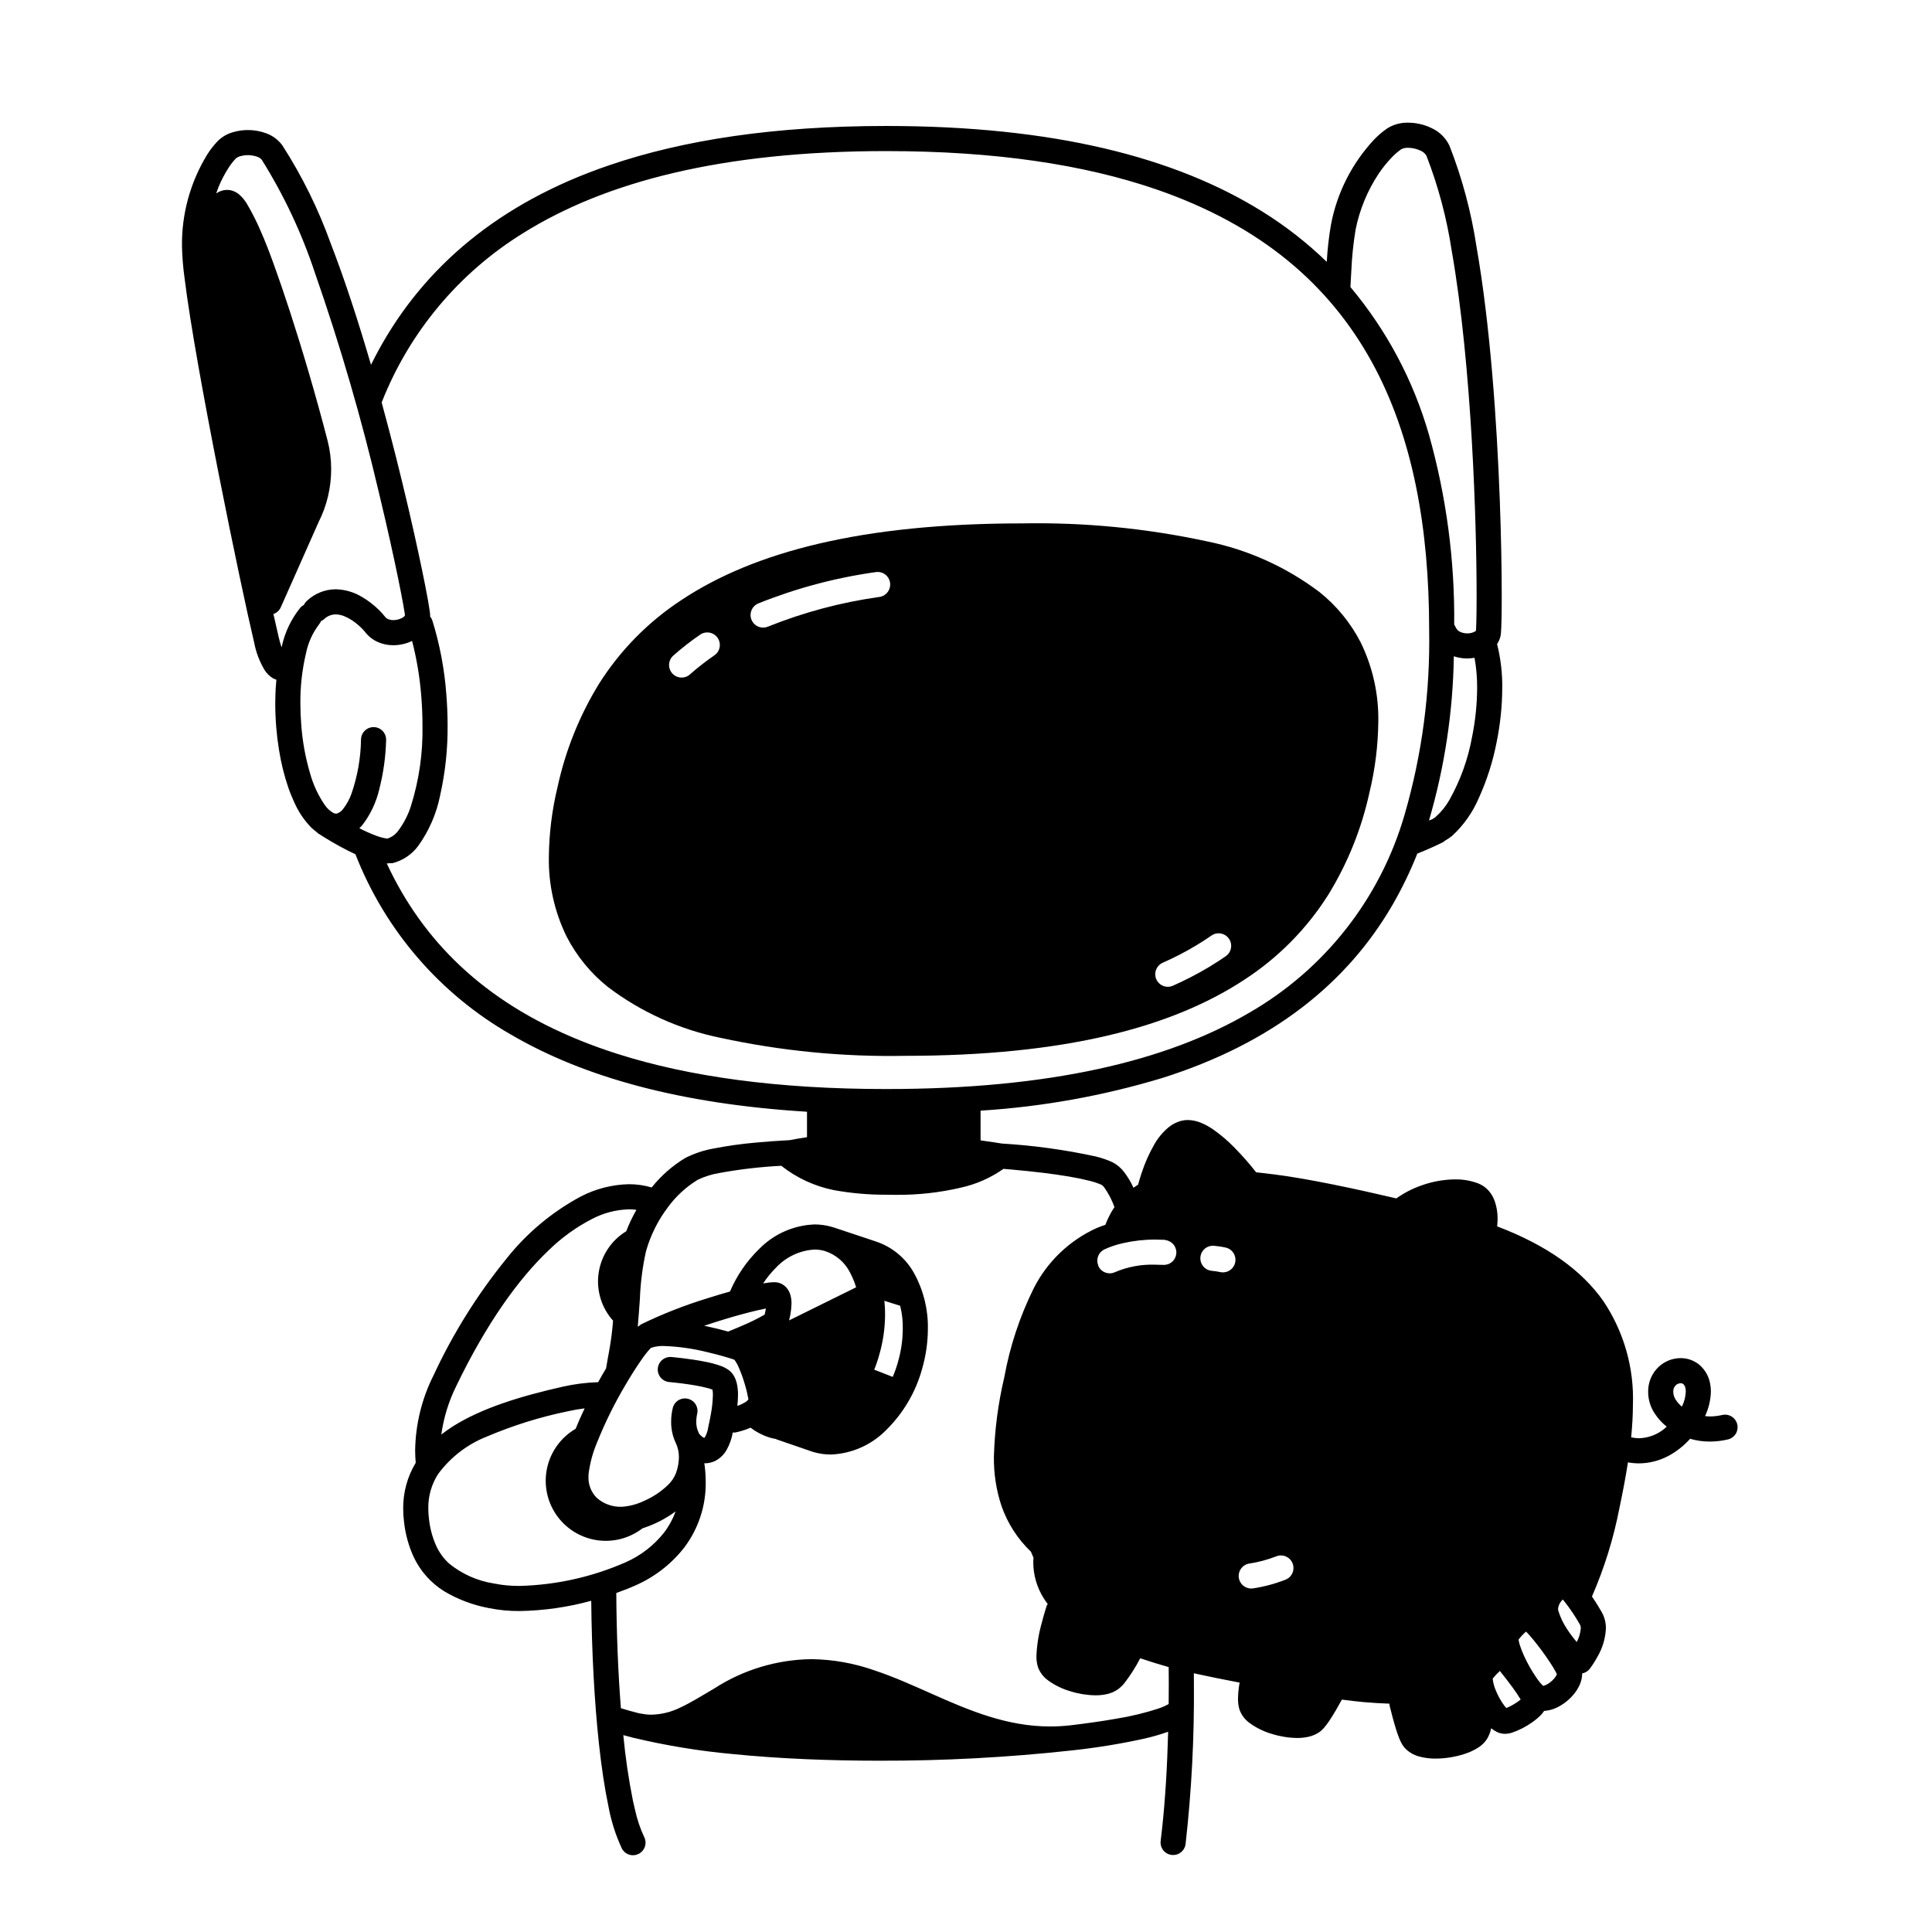 <svg width="200" height="200" viewBox="0 0 200 200" xmlns="http://www.w3.org/2000/svg"><g id="type=offer-payment, mode=light"><path id="Vector" d="M80.151 147.601C80.849 147.801 81.581 147.853 82.3 147.753C82.856 148.223 83.504 148.571 84.202 148.775C87.536 149.739 91.287 147.147 93.178 142.837L89.829 141.528L91.19 134.55L94.243 135.503C93.796 132.494 92.2 130.123 89.8 129.429C89.095 129.225 89.302 132.926 89.302 132.926L77.167 138.917L79.25 147.333L80.151 147.601Z"/><path id="Vector_2" d="M106.25 137.875C104.815 141.702 103.625 152.5 117.5 156.375C131.375 160.25 138.5 150.875 138.75 147.25C139 143.625 137.386 139.402 123.5 136.625C115.375 135 107.375 134.875 106.25 137.875Z"/><path id="Vector_3" d="M115.75 127.25C116.642 125.515 117.979 124.048 119.625 123C119.625 123 120.5 117.75 123 117.375C125.5 117 128.75 122.5 128.75 122.5L143.875 125.625C143.875 125.625 150.375 122.75 152.375 123.875C154.375 125 153.75 127.875 153.75 127.875C153.75 127.875 166.75 132 167.5 142.25C168.25 152.5 163.875 164.25 163.875 164.25C163.875 164.25 160.625 163.25 159.625 166.125L155.875 170L152.375 174.75C152.375 174.75 153.75 178.375 152.5 179.625C151.25 180.875 146.75 180.75 146.25 180.25C145.75 179.75 144.5 175.625 144.5 175.625L138.875 175.25C138.875 175.25 136.125 178.5 135 178.625C133.875 178.75 129.875 177.625 129.5 176.875C129.125 176.125 129.5 173.375 129.5 173.375L117.25 169.875C117.25 169.875 115.5 173.75 114.375 173.75C113.25 173.75 109 173.125 108.625 171.875C108.25 170.625 109.625 166.25 109.625 166.25C108.948 164.362 108.568 162.38 108.5 160.375C108.375 157 118.125 166.875 129 165.75C139.875 164.625 142.75 150.75 142 142.875C141.25 135 134.375 129 126.75 127.5C119.125 126 115.75 127.25 115.75 127.25Z"/><path id="Vector_4" d="M87.001 95C76.126 92.375 73.251 71.625 89.501 68.875C105.75 66.125 121.625 66.25 128.75 70.25C135.875 74.25 133.125 91.375 122.375 95C111.625 98.625 114.25 107.125 99.876 106.625C85.501 106.125 87.001 95 87.001 95Z"/><path id="Vector_5" d="M128.856 101.393C132.326 99.134 135.269 96.154 137.485 92.656C139.502 89.382 140.95 85.791 141.767 82.034L140.5 81.741L141.767 82.034C142.344 79.654 142.651 77.216 142.681 74.767C142.739 71.895 142.108 69.052 140.843 66.473C139.808 64.47 138.364 62.708 136.604 61.299C133.159 58.694 129.173 56.897 124.94 56.04C118.655 54.685 112.235 54.062 105.807 54.182C89.185 54.185 78.056 57.138 70.579 62.09C67.117 64.35 64.185 67.331 61.982 70.829C59.977 74.105 58.538 77.695 57.723 81.449C57.15 83.809 56.847 86.226 56.818 88.654C56.761 91.534 57.394 94.386 58.665 96.972C59.703 98.979 61.15 100.746 62.913 102.16C66.358 104.77 70.345 106.573 74.58 107.435C80.854 108.795 87.265 109.42 93.683 109.3C110.234 109.298 121.362 106.344 128.856 101.393ZM119.703 101.379C119.634 101.223 119.596 101.055 119.592 100.884C119.588 100.713 119.617 100.544 119.679 100.384C119.74 100.225 119.832 100.079 119.95 99.956C120.068 99.832 120.208 99.733 120.364 99.663C120.641 99.541 120.912 99.416 121.178 99.29C122.397 98.714 123.575 98.056 124.706 97.322C124.948 97.164 125.185 97.004 125.416 96.844L125.416 96.844C125.698 96.65 126.046 96.575 126.384 96.637C126.721 96.698 127.02 96.89 127.217 97.171C127.413 97.452 127.49 97.799 127.432 98.137C127.374 98.475 127.184 98.776 126.905 98.975C126.649 99.153 126.39 99.328 126.127 99.5C124.899 100.297 123.618 101.012 122.295 101.638C122.006 101.775 121.714 101.909 121.419 102.04C121.104 102.18 120.746 102.189 120.424 102.065C120.103 101.941 119.843 101.694 119.703 101.379V101.379ZM128.447 84.795C127.385 86.976 125.766 88.839 123.753 90.195C122.364 91.102 120.757 91.621 119.1 91.695C118.985 91.7 118.871 91.702 118.759 91.702C117.894 91.716 117.036 91.555 116.234 91.231C115.508 90.928 114.865 90.454 114.36 89.85C113.424 88.632 112.947 87.124 113.01 85.59C113.084 83.251 113.717 80.964 114.858 78.921C115.996 76.721 117.659 74.835 119.699 73.43C121.061 72.507 122.645 71.964 124.287 71.856V71.856H124.287L124.288 71.856C124.415 71.849 124.541 71.846 124.667 71.846C125.508 71.833 126.342 72.01 127.105 72.364C127.809 72.702 128.419 73.206 128.883 73.833C129.761 75.12 130.201 76.655 130.14 78.211C130.088 80.506 129.509 82.759 128.447 84.795V84.795ZM111.963 97.641C112.052 97.832 112.094 98.041 112.085 98.251C112.075 98.461 112.015 98.665 111.91 98.847C111.196 99.964 110.291 100.946 109.237 101.749C106.831 103.616 103.861 104.608 100.817 104.56C99.477 104.593 98.144 104.363 96.893 103.883C95.955 103.513 95.126 102.911 94.484 102.133C93.653 101.079 93.206 99.774 93.216 98.433C93.215 98.229 93.227 98.026 93.252 97.823C93.293 97.538 93.427 97.275 93.633 97.075C93.84 96.874 94.107 96.748 94.394 96.716C97.107 96.442 99.833 96.304 102.56 96.305C105.386 96.279 108.209 96.482 111.001 96.911C111.209 96.946 111.404 97.031 111.572 97.158C111.739 97.285 111.874 97.451 111.963 97.641ZM92.09 89.893C90.925 90.825 89.549 91.459 88.083 91.739C87.616 91.828 87.141 91.874 86.665 91.876C85.787 91.889 84.919 91.69 84.134 91.295C83.408 90.916 82.787 90.365 82.324 89.689C81.437 88.282 80.997 86.639 81.061 84.977C81.095 82.802 81.568 80.657 82.451 78.67C83.317 76.595 84.66 74.752 86.37 73.291C87.516 72.33 88.88 71.666 90.344 71.357V71.357C90.771 71.27 91.206 71.225 91.643 71.223C92.527 71.212 93.399 71.436 94.168 71.872C94.888 72.296 95.495 72.887 95.936 73.596C96.807 75.103 97.237 76.823 97.177 78.563C97.159 80.672 96.725 82.757 95.9 84.698C95.085 86.721 93.775 88.507 92.09 89.893ZM78.493 62.47C82.4 60.898 86.483 59.808 90.653 59.224C90.822 59.198 90.994 59.205 91.16 59.246C91.327 59.286 91.483 59.359 91.621 59.46C91.759 59.562 91.875 59.689 91.964 59.835C92.052 59.981 92.111 60.144 92.137 60.313C92.163 60.482 92.155 60.654 92.114 60.82C92.073 60.986 91.999 61.142 91.898 61.28C91.797 61.417 91.669 61.534 91.523 61.622C91.376 61.71 91.214 61.769 91.045 61.794C87.084 62.347 83.205 63.38 79.493 64.87L79.493 64.87C79.176 65.001 78.819 65 78.501 64.868C78.184 64.737 77.932 64.485 77.8 64.168C77.667 63.85 77.666 63.494 77.796 63.175C77.926 62.857 78.177 62.604 78.493 62.47ZM69.698 67.87C70.579 67.087 71.509 66.362 72.482 65.697C72.623 65.6 72.781 65.532 72.948 65.497C73.115 65.462 73.288 65.46 73.456 65.491C73.624 65.522 73.784 65.586 73.927 65.68C74.07 65.773 74.193 65.893 74.29 66.034C74.386 66.175 74.454 66.334 74.489 66.501C74.525 66.668 74.526 66.841 74.495 67.009C74.463 67.177 74.399 67.337 74.306 67.48C74.212 67.623 74.091 67.746 73.95 67.842C73.068 68.445 72.225 69.103 71.426 69.812L71.426 69.812C71.298 69.926 71.15 70.013 70.988 70.069C70.827 70.125 70.656 70.149 70.486 70.139C70.316 70.129 70.149 70.085 69.995 70.011C69.841 69.936 69.704 69.832 69.59 69.705C69.477 69.577 69.39 69.429 69.334 69.267C69.278 69.106 69.254 68.936 69.264 68.765C69.274 68.595 69.317 68.428 69.392 68.274C69.466 68.121 69.57 67.983 69.698 67.87L69.698 67.87Z"/><path id="Vector_6" d="M80.849 132.875L80.851 132.876L80.852 132.877L80.849 132.875Z"/><path id="Vector_7" d="M179.842 147.454C179.804 147.288 179.733 147.131 179.634 146.992C179.535 146.852 179.41 146.734 179.265 146.644C179.121 146.553 178.959 146.492 178.791 146.463C178.623 146.435 178.451 146.44 178.284 146.478L178.284 146.478C177.858 146.578 177.423 146.629 176.985 146.631C176.825 146.626 176.666 146.612 176.507 146.591C176.881 145.799 177.086 144.937 177.11 144.061C177.111 143.805 177.089 143.55 177.043 143.298C176.919 142.519 176.524 141.808 175.928 141.291C175.38 140.836 174.689 140.588 173.977 140.592C173.114 140.596 172.287 140.932 171.666 141.531C171.328 141.862 171.06 142.259 170.879 142.696C170.699 143.134 170.609 143.605 170.616 144.078C170.615 144.893 170.86 145.69 171.321 146.362C171.655 146.865 172.066 147.312 172.537 147.689C172.468 147.75 172.403 147.818 172.331 147.875C171.581 148.506 170.638 148.863 169.658 148.887C169.388 148.884 169.119 148.852 168.855 148.792C168.968 147.659 169.038 146.536 169.039 145.429C169.176 141.617 168.105 137.859 165.981 134.691C163.78 131.559 160.235 128.949 154.986 126.954C155.003 126.723 155.027 126.491 155.028 126.263C155.046 125.549 154.924 124.839 154.669 124.172C154.524 123.815 154.316 123.488 154.056 123.206C153.772 122.902 153.424 122.665 153.038 122.512C152.268 122.219 151.448 122.076 150.624 122.089C149.433 122.103 148.252 122.317 147.131 122.722C146.212 123.044 145.344 123.494 144.55 124.058C140.391 123.082 135.373 122.007 131.88 121.571C131.27 121.495 130.653 121.422 130.034 121.354C129.344 120.472 128.605 119.63 127.82 118.832C127.151 118.14 126.42 117.512 125.636 116.954C125.247 116.681 124.831 116.448 124.394 116.259C123.941 116.06 123.454 115.952 122.959 115.943C122.726 115.943 122.494 115.972 122.268 116.03C121.796 116.159 121.355 116.385 120.975 116.694C120.37 117.2 119.862 117.812 119.475 118.5C118.95 119.42 118.519 120.392 118.189 121.401C118.001 121.958 117.88 122.392 117.814 122.641C117.651 122.74 117.493 122.849 117.336 122.96C117.314 122.912 117.292 122.857 117.27 122.811C117.023 122.291 116.723 121.797 116.373 121.34C116.049 120.904 115.628 120.55 115.145 120.303C114.586 120.052 114.006 119.854 113.411 119.712C110.211 119.018 106.962 118.572 103.694 118.378C103.568 118.356 102.779 118.222 101.509 118.052V114.974C107.888 114.576 114.2 113.441 120.318 111.593C131.847 107.949 139.508 101.69 144.172 93.638C145.148 91.945 146 90.183 146.719 88.366C147.839 87.924 148.828 87.459 149.402 87.171C149.463 87.132 149.52 87.087 149.573 87.037C149.843 86.886 150.099 86.711 150.338 86.515C151.516 85.426 152.451 84.1 153.081 82.624C153.931 80.756 154.555 78.794 154.941 76.779C155.312 74.947 155.503 73.083 155.512 71.214C155.531 69.684 155.351 68.158 154.977 66.675C155.152 66.414 155.276 66.122 155.34 65.815C155.361 65.699 155.369 65.622 155.378 65.529C155.405 65.217 155.422 64.76 155.437 64.111C155.45 63.466 155.458 62.646 155.458 61.675C155.458 56.686 155.246 47.718 154.473 38.673C154.087 34.15 153.56 29.608 152.845 25.526C152.303 21.953 151.366 18.452 150.05 15.086C149.666 14.273 149.004 13.624 148.184 13.255C147.431 12.892 146.607 12.702 145.771 12.7C145.021 12.68 144.281 12.878 143.641 13.269C143.132 13.615 142.662 14.014 142.237 14.459C139.953 16.909 138.409 19.955 137.784 23.245C137.562 24.523 137.416 25.813 137.347 27.108C135.325 25.149 133.101 23.411 130.711 21.922C121.662 16.267 109.04 13.041 91.749 13.041C80.218 13.041 70.772 14.475 63.068 17.106C51.512 21.042 43.884 27.738 39.259 36.13C38.962 36.668 38.677 37.213 38.405 37.764C37.134 33.407 35.724 29.041 34.216 25.148C32.94 21.607 31.269 18.221 29.233 15.055C28.817 14.484 28.241 14.05 27.578 13.807C26.445 13.384 25.203 13.349 24.047 13.704C23.502 13.869 23.003 14.159 22.59 14.552C22.16 14.993 21.779 15.478 21.451 15.999C19.701 18.854 18.795 22.147 18.839 25.495V25.49L18.839 25.542C18.867 26.625 18.955 27.706 19.104 28.779C19.685 33.493 21.136 41.438 22.619 48.969C24.102 56.499 25.611 63.578 26.313 66.529C26.506 67.538 26.875 68.504 27.403 69.384C27.613 69.706 27.888 69.979 28.211 70.187C28.337 70.261 28.471 70.321 28.611 70.364C28.599 70.492 28.59 70.62 28.58 70.749C28.567 70.931 28.547 71.107 28.537 71.292C28.512 71.75 28.501 72.219 28.498 72.693C28.498 72.737 28.495 72.778 28.495 72.822C28.495 73.626 28.528 74.452 28.597 75.291H28.597C28.628 75.676 28.667 76.055 28.712 76.428C28.724 76.528 28.74 76.623 28.752 76.722C28.795 77.053 28.842 77.379 28.895 77.699C29.099 78.98 29.41 80.241 29.825 81.47C30.017 82.033 30.241 82.585 30.494 83.124C30.916 84.07 31.503 84.933 32.227 85.674C32.404 85.845 32.593 86.003 32.794 86.146C32.828 86.183 32.863 86.219 32.901 86.252C33.882 86.893 34.896 87.482 35.938 88.018C36.218 88.16 36.506 88.298 36.794 88.431C39.871 96.317 45.558 102.909 52.908 107.108C60.453 111.518 70.461 114.284 83.54 115.087V117.723C82.936 117.806 82.346 117.915 81.757 118.027C80.51 118.094 79.318 118.178 78.213 118.283C76.781 118.408 75.357 118.608 73.946 118.881C72.903 119.058 71.892 119.391 70.948 119.868C69.612 120.671 68.432 121.707 67.462 122.927C66.703 122.703 65.915 122.588 65.123 122.588C63.385 122.623 61.679 123.057 60.135 123.856C57.146 125.457 54.518 127.656 52.414 130.315C49.42 134.002 46.893 138.045 44.891 142.352C43.671 144.768 43.016 147.429 42.976 150.136C42.976 150.579 42.998 151.009 43.035 151.427C42.173 152.854 41.724 154.492 41.738 156.159C41.739 156.64 41.77 157.12 41.831 157.597C41.969 158.826 42.3 160.025 42.812 161.15C43.5 162.628 44.605 163.872 45.99 164.731C47.41 165.574 48.967 166.161 50.59 166.465C51.648 166.68 52.727 166.784 53.807 166.774C56.307 166.731 58.793 166.375 61.204 165.712C61.258 171.042 61.533 176.185 62.003 180.521C62.267 182.947 62.591 185.12 62.977 186.946C63.252 188.469 63.721 189.949 64.372 191.352C64.531 191.658 64.806 191.888 65.135 191.992C65.463 192.096 65.82 192.064 66.126 191.905C66.431 191.746 66.662 191.472 66.765 191.143C66.869 190.814 66.838 190.457 66.678 190.151C66.265 189.263 65.952 188.331 65.744 187.373C65.668 187.064 65.592 186.75 65.521 186.408C65.072 184.164 64.739 181.898 64.525 179.619C64.825 179.703 65.137 179.782 65.449 179.862C65.466 179.866 65.477 179.878 65.494 179.882C65.515 179.887 65.534 179.888 65.555 179.892L65.555 179.894L65.614 179.904C68.989 180.708 72.418 181.268 75.873 181.582C80.648 182.06 85.86 182.268 91.021 182.268C97.678 182.284 104.331 181.929 110.948 181.204L110.988 181.201L110.989 181.2L110.999 181.199L111.004 181.198C111.043 181.193 111.085 181.19 111.124 181.185C113.568 180.918 115.997 180.521 118.399 179.996C119.255 179.805 120.099 179.562 120.926 179.27C120.831 182.875 120.629 186.239 120.308 189.206C120.258 189.667 120.207 190.127 120.152 190.568C120.108 190.91 120.203 191.256 120.414 191.528C120.625 191.801 120.936 191.978 121.278 192.021C121.62 192.064 121.966 191.97 122.238 191.759C122.51 191.547 122.688 191.236 122.731 190.894L122.731 190.894C123.354 185.372 123.641 179.817 123.592 174.26C123.592 173.915 123.588 173.565 123.587 173.218C124.935 173.516 126.568 173.848 128.324 174.183C128.224 174.728 128.169 175.28 128.158 175.834C128.15 176.222 128.202 176.61 128.313 176.983C128.517 177.547 128.889 178.035 129.379 178.381C130.072 178.88 130.845 179.257 131.666 179.494C132.51 179.76 133.388 179.902 134.273 179.915C134.666 179.918 135.058 179.877 135.442 179.793C135.849 179.707 136.236 179.542 136.58 179.308C136.742 179.191 136.89 179.057 137.022 178.907C137.234 178.665 137.43 178.409 137.607 178.14C138.06 177.467 138.529 176.641 138.912 175.943C139.776 176.056 140.558 176.147 141.224 176.206C142.129 176.286 142.993 176.332 143.838 176.363C143.836 176.421 143.839 176.48 143.845 176.537C144.003 177.174 144.216 178.024 144.453 178.804C144.572 179.195 144.695 179.568 144.83 179.907C144.898 180.077 144.969 180.238 145.051 180.397C145.139 180.574 145.247 180.74 145.373 180.893C145.786 181.355 146.326 181.683 146.926 181.835C147.48 181.984 148.051 182.056 148.624 182.048C149.63 182.043 150.629 181.883 151.587 181.575C152.037 181.432 152.469 181.241 152.877 181.003C153.308 180.761 153.674 180.419 153.944 180.005C154.142 179.663 154.286 179.293 154.372 178.907C154.543 179.054 154.732 179.179 154.934 179.28C155.198 179.413 155.49 179.484 155.786 179.486H155.795L155.818 179.486C156.056 179.478 156.291 179.438 156.518 179.366C157.263 179.113 157.967 178.751 158.608 178.293C158.938 178.068 159.246 177.81 159.526 177.523C159.644 177.396 159.751 177.26 159.846 177.116C160.31 177.083 160.763 176.961 161.181 176.757C161.852 176.43 162.445 175.962 162.919 175.386C163.16 175.097 163.361 174.778 163.517 174.436C163.69 174.064 163.782 173.659 163.787 173.249L163.786 173.23C163.858 173.218 163.928 173.199 163.997 173.174C164.194 173.099 164.371 172.978 164.513 172.822L164.579 172.743C164.882 172.338 165.153 171.911 165.391 171.466C165.903 170.582 166.195 169.589 166.242 168.569C166.249 168 166.11 167.439 165.84 166.938C165.655 166.605 165.267 165.955 164.799 165.268C166.086 162.318 167.042 159.235 167.65 156.075C167.984 154.497 168.285 152.931 168.524 151.382C168.898 151.451 169.277 151.486 169.658 151.487C170.714 151.482 171.754 151.222 172.689 150.729C173.545 150.273 174.314 149.668 174.959 148.943C175.618 149.133 176.3 149.23 176.985 149.231C177.618 149.229 178.249 149.156 178.866 149.012C179.202 148.935 179.493 148.727 179.677 148.435C179.86 148.143 179.919 147.79 179.842 147.454ZM144.486 126.713C144.573 126.725 144.661 126.728 144.748 126.722C144.772 126.724 144.794 126.723 144.817 126.724C144.912 126.724 145.007 126.714 145.099 126.694C145.327 126.663 145.542 126.571 145.721 126.427L145.721 126.427C146.401 125.879 147.172 125.454 147.999 125.173C148.841 124.867 149.728 124.704 150.624 124.689C151.117 124.677 151.608 124.757 152.072 124.925L152.158 124.983C152.244 125.093 152.304 125.221 152.331 125.358C152.401 125.654 152.434 125.958 152.428 126.263C152.368 127.542 152.143 128.808 151.756 130.028C151.584 130.619 151.41 131.134 151.281 131.498C151.217 131.68 151.163 131.825 151.126 131.922L151.084 132.031L151.072 132.063C150.945 132.383 150.951 132.741 151.087 133.057C151.224 133.373 151.48 133.622 151.8 133.75C152.121 133.877 152.478 133.872 152.795 133.736C153.111 133.6 153.361 133.343 153.488 133.023C153.498 132.998 153.873 132.056 154.252 130.757C154.358 130.39 154.463 129.992 154.562 129.582C159.181 131.42 162.084 133.671 163.854 136.187C165.671 138.917 166.576 142.153 166.439 145.429C166.358 148.542 165.969 151.639 165.279 154.675C163.278 154.61 161.283 154.424 159.304 154.12C155.661 153.614 151.482 152.849 148.223 152.211C146.593 151.892 145.192 151.605 144.199 151.398C144.018 151.36 143.866 151.328 143.713 151.296C143.733 151.203 143.756 151.114 143.775 151.021L142.504 150.752L143.776 151.021C144.387 148.387 144.726 145.698 144.787 142.995C144.813 141.192 144.551 139.395 144.012 137.674C143.108 134.944 141.34 132.583 138.975 130.947C135.698 128.779 132.008 127.313 128.136 126.642C125.701 126.097 123.216 125.806 120.721 125.775C119.762 125.778 118.804 125.846 117.854 125.976C117.875 125.952 117.894 125.923 117.915 125.899C118.697 125.048 119.706 124.438 120.823 124.14C122.201 123.767 123.625 123.594 125.052 123.626C127.23 123.67 129.403 123.846 131.559 124.151C134.991 124.576 140.285 125.716 144.486 126.713ZM113.032 169.62C113.806 170.021 114.665 170.394 115.562 170.755C115.313 171.203 115.053 171.648 114.811 172.01C114.686 172.201 114.551 172.386 114.407 172.563L114.265 172.719L114.225 172.757L114.219 172.762C113.962 172.871 113.683 172.918 113.405 172.898C112.568 172.875 111.743 172.699 110.969 172.379C110.658 172.256 110.363 172.095 110.091 171.9C110.027 171.853 109.967 171.799 109.915 171.739C109.895 171.632 109.887 171.524 109.89 171.416C109.944 170.493 110.098 169.579 110.349 168.689C110.406 168.463 110.464 168.25 110.519 168.055C111.311 168.646 112.152 169.169 113.032 169.62ZM106.982 141.053C106.789 140.843 106.671 140.575 106.647 140.29C106.624 140.006 106.696 139.722 106.852 139.483C107.097 139.114 107.382 138.774 107.703 138.47C107.713 138.46 107.724 138.451 107.735 138.441C107.968 138.22 108.222 138.022 108.494 137.851C109.1 137.469 109.8 137.264 110.516 137.257C110.585 137.256 110.653 137.274 110.722 137.278C111.625 137.331 112.473 137.728 113.092 138.388C113.793 139.17 114.224 140.157 114.321 141.203L114.321 141.203C114.341 141.372 114.328 141.544 114.282 141.709C114.236 141.873 114.158 142.027 114.053 142.161C113.947 142.295 113.817 142.408 113.668 142.491C113.519 142.575 113.355 142.629 113.186 142.649C113.016 142.669 112.844 142.656 112.68 142.61C112.516 142.564 112.362 142.486 112.228 142.381C112.093 142.276 111.981 142.145 111.897 141.996C111.813 141.847 111.76 141.684 111.739 141.514C111.707 141.022 111.519 140.553 111.203 140.175C111.118 140.076 111.012 139.996 110.894 139.941C110.775 139.887 110.646 139.858 110.516 139.857C110.356 139.866 110.2 139.906 110.055 139.975C109.986 140 109.919 140.031 109.855 140.067C109.517 140.289 109.231 140.581 109.017 140.923C108.826 141.21 108.528 141.41 108.19 141.478C107.852 141.546 107.501 141.476 107.214 141.285C107.178 141.261 107.159 141.224 107.125 141.197C107.074 141.153 107.026 141.105 106.982 141.053ZM119.585 128.32C119.901 128.32 120.219 128.328 120.54 128.344C120.583 128.353 120.626 128.364 120.668 128.377C120.997 128.424 121.296 128.596 121.501 128.858C121.706 129.12 121.802 129.451 121.769 129.782C121.736 130.113 121.576 130.418 121.323 130.634C121.07 130.85 120.743 130.96 120.411 130.941C120.133 130.927 119.857 130.92 119.585 130.92C118.167 130.87 116.755 131.13 115.448 131.683L115.448 131.683C115.138 131.834 114.781 131.855 114.455 131.742C114.129 131.63 113.861 131.392 113.71 131.082C113.694 131.048 113.696 131.011 113.683 130.975C113.564 130.674 113.562 130.339 113.678 130.037C113.795 129.735 114.021 129.488 114.311 129.344C114.939 129.054 115.596 128.834 116.272 128.687C117.359 128.44 118.47 128.317 119.585 128.32ZM129.719 164.428C129.379 164.479 129.032 164.392 128.755 164.187C128.478 163.982 128.294 163.676 128.243 163.335C128.192 162.995 128.278 162.648 128.482 162.371C128.687 162.093 128.993 161.909 129.333 161.857C130.283 161.713 131.214 161.464 132.109 161.115C132.268 161.05 132.438 161.017 132.609 161.019C132.781 161.02 132.951 161.055 133.108 161.123C133.266 161.19 133.409 161.288 133.529 161.41C133.649 161.533 133.743 161.678 133.807 161.838C133.87 161.997 133.902 162.167 133.899 162.339C133.896 162.511 133.86 162.68 133.791 162.837C133.723 162.995 133.624 163.137 133.5 163.256C133.376 163.375 133.23 163.468 133.071 163.53C131.991 163.954 130.866 164.255 129.719 164.428L129.719 164.428ZM132.771 144.587C132.401 144.604 132.041 144.708 131.719 144.891C131.397 145.073 131.123 145.329 130.919 145.637C130.71 145.911 130.401 146.09 130.059 146.136C129.718 146.182 129.372 146.091 129.098 145.882C128.824 145.673 128.645 145.364 128.598 145.023C128.551 144.682 128.642 144.336 128.85 144.062C129.298 143.435 129.885 142.921 130.565 142.561C131.246 142.201 132.001 142.004 132.771 141.987C133.828 141.987 134.85 142.371 135.644 143.069C136.49 143.829 137.049 144.857 137.23 145.98L137.23 145.98C137.291 146.319 137.214 146.669 137.017 146.952C136.82 147.235 136.518 147.428 136.179 147.489C135.84 147.549 135.49 147.473 135.207 147.276C134.924 147.079 134.731 146.777 134.67 146.438C134.594 145.896 134.334 145.398 133.933 145.026C133.612 144.742 133.199 144.586 132.771 144.587V144.587ZM126.547 150.884C126.407 151.642 126.117 152.365 125.694 153.01C125.191 153.732 124.465 154.269 123.627 154.538C122.991 154.74 122.326 154.837 121.659 154.826C120.766 154.812 119.877 154.707 119.006 154.51C117.815 154.296 116.669 153.882 115.617 153.285C114.798 152.816 114.155 152.093 113.783 151.226C113.579 150.711 113.477 150.161 113.484 149.607C113.489 149.118 113.546 148.631 113.653 148.154C113.798 147.378 114.099 146.638 114.538 145.981C115.054 145.247 115.793 144.699 116.646 144.418C117.295 144.208 117.974 144.106 118.656 144.116C119.493 144.127 120.327 144.225 121.144 144.409C122.349 144.626 123.504 145.06 124.554 145.69C125.38 146.195 126.025 146.948 126.396 147.842C126.603 148.376 126.706 148.944 126.701 149.517C126.697 149.976 126.646 150.434 126.547 150.882L125.275 150.614L126.547 150.884ZM126.328 131.688C126.031 131.626 125.964 131.617 125.901 131.609C125.832 131.601 125.676 131.588 125.378 131.547L125.378 131.547C125.037 131.499 124.729 131.317 124.522 131.043C124.315 130.768 124.225 130.422 124.272 130.082C124.319 129.741 124.499 129.432 124.773 129.224C125.047 129.016 125.392 128.925 125.733 128.971C125.993 129.007 126.051 129.009 126.21 129.027C126.374 129.047 126.546 129.077 126.859 129.143C127.026 129.177 127.185 129.245 127.326 129.341C127.467 129.437 127.587 129.56 127.681 129.703C127.775 129.846 127.839 130.005 127.871 130.173C127.903 130.341 127.901 130.513 127.866 130.68C127.831 130.847 127.764 131.006 127.668 131.147C127.572 131.288 127.449 131.409 127.306 131.503C127.163 131.596 127.003 131.661 126.836 131.692C126.668 131.724 126.495 131.723 126.328 131.688ZM121.241 120.735C121.484 120.178 121.793 119.653 122.16 119.169C122.292 119 122.444 118.846 122.613 118.713C122.705 118.638 122.812 118.581 122.925 118.546L122.959 118.543C123.108 118.555 123.255 118.593 123.39 118.658C123.915 118.906 124.402 119.227 124.838 119.611C125.372 120.064 125.878 120.549 126.355 121.062C125.919 121.044 125.483 121.026 125.052 121.026C123.674 121.01 122.298 121.143 120.949 121.425C121.039 121.197 121.135 120.965 121.241 120.735V120.735ZM152.391 76.27C151.977 78.57 151.181 80.784 150.036 82.821C149.674 83.457 149.212 84.03 148.669 84.52C148.46 84.716 148.206 84.858 147.93 84.932C149.547 79.409 150.412 73.693 150.5 67.939C150.949 68.088 151.418 68.165 151.891 68.165C152.143 68.162 152.394 68.139 152.642 68.095C152.829 69.124 152.92 70.168 152.912 71.214C152.903 72.912 152.729 74.606 152.391 76.27ZM139.89 28.001C139.952 26.585 140.099 25.175 140.329 23.776C140.744 21.695 141.563 19.715 142.74 17.949C143.141 17.354 143.594 16.795 144.094 16.279C144.387 15.969 144.712 15.69 145.062 15.446C145.282 15.336 145.526 15.286 145.771 15.3C146.211 15.303 146.645 15.403 147.043 15.592C147.303 15.694 147.521 15.879 147.664 16.119C148.897 19.298 149.775 22.603 150.284 25.975C152.378 37.905 152.861 54.3 152.858 61.675C152.858 62.768 152.848 63.663 152.831 64.31C152.823 64.633 152.813 64.895 152.803 65.082C152.797 65.174 152.792 65.249 152.788 65.297L152.788 65.299L152.754 65.331C152.497 65.495 152.196 65.577 151.891 65.566C151.627 65.57 151.367 65.511 151.13 65.396C150.95 65.31 150.805 65.165 150.72 64.985C150.672 64.885 150.608 64.77 150.538 64.648C150.604 58.016 149.727 51.409 147.932 45.024C146.325 39.406 143.552 34.19 139.795 29.715C139.825 29.115 139.857 28.538 139.89 28.001ZM28.303 63.562C28.469 63.506 28.622 63.416 28.753 63.298C28.884 63.181 28.989 63.038 29.062 62.878L32.963 54.089L32.961 54.088C33.833 52.379 34.286 50.488 34.282 48.57C34.284 47.58 34.161 46.594 33.916 45.635C32.652 40.745 31.26 36.082 30.027 32.29C28.791 28.492 27.73 25.595 27.079 24.133C26.638 23.081 26.127 22.06 25.548 21.077C25.343 20.737 25.088 20.428 24.793 20.162C24.627 20.017 24.439 19.898 24.236 19.81C24.006 19.711 23.759 19.659 23.509 19.659C23.259 19.66 23.011 19.71 22.781 19.806C22.641 19.866 22.508 19.939 22.383 20.024C22.468 19.787 22.549 19.535 22.64 19.318C22.914 18.655 23.246 18.017 23.633 17.412C23.859 17.05 24.122 16.712 24.416 16.403C24.54 16.299 24.685 16.223 24.841 16.18C25.429 16.007 26.056 16.024 26.633 16.229C26.815 16.287 26.977 16.396 27.101 16.543C29.396 20.213 31.243 24.145 32.604 28.255C35.225 35.762 37.446 43.402 39.259 51.143C40.096 54.626 40.768 57.689 41.23 59.947C41.461 61.075 41.64 62.004 41.759 62.677C41.819 63.013 41.864 63.286 41.893 63.481C41.907 63.578 41.918 63.657 41.923 63.708L41.924 63.712C41.836 63.834 41.717 63.929 41.58 63.988C41.314 64.122 41.021 64.192 40.723 64.194C40.538 64.197 40.355 64.162 40.183 64.092C40.045 64.034 39.926 63.94 39.837 63.819C39.646 63.574 39.438 63.343 39.214 63.129C38.686 62.61 38.095 62.159 37.455 61.787C36.638 61.294 35.707 61.023 34.753 61.001C33.643 61.008 32.577 61.437 31.769 62.199C31.639 62.318 31.533 62.462 31.46 62.623C31.329 62.688 31.21 62.775 31.109 62.88L31.109 62.88C30.136 64.084 29.464 65.502 29.15 67.018C29.029 66.66 28.926 66.296 28.843 65.928C28.697 65.317 28.515 64.515 28.303 63.562ZM32.092 80.035C31.617 78.42 31.314 76.759 31.188 75.08C31.125 74.311 31.095 73.556 31.095 72.822C31.078 71.082 31.272 69.346 31.671 67.653C31.888 66.555 32.353 65.522 33.031 64.631C33.116 64.53 33.184 64.416 33.233 64.294C33.334 64.251 33.428 64.195 33.514 64.127L33.513 64.127C33.841 63.795 34.287 63.605 34.753 63.601C35.071 63.608 35.384 63.677 35.676 63.803C36.176 64.021 36.64 64.315 37.051 64.674C37.219 64.817 37.38 64.968 37.534 65.127C37.611 65.205 37.684 65.288 37.753 65.374C38.112 65.856 38.592 66.235 39.143 66.475C39.642 66.689 40.18 66.797 40.723 66.794C41.393 66.792 42.055 66.64 42.659 66.35C43.141 68.218 43.459 70.125 43.609 72.048C43.694 73.088 43.735 74.11 43.735 75.101C43.791 77.947 43.381 80.783 42.522 83.497C42.237 84.376 41.811 85.202 41.261 85.945C40.983 86.356 40.574 86.66 40.1 86.808L40.091 86.812C39.653 86.749 39.225 86.633 38.815 86.466C38.264 86.253 37.725 86.011 37.2 85.739C37.307 85.634 37.414 85.528 37.51 85.414C38.351 84.315 38.949 83.049 39.263 81.701C39.689 80.038 39.927 78.331 39.971 76.615C39.977 76.444 39.949 76.274 39.889 76.114C39.829 75.954 39.738 75.808 39.622 75.683C39.505 75.558 39.365 75.458 39.21 75.387C39.054 75.316 38.887 75.277 38.716 75.271C38.545 75.265 38.375 75.293 38.215 75.353C38.056 75.413 37.909 75.504 37.784 75.62C37.66 75.737 37.559 75.877 37.488 76.032C37.418 76.188 37.378 76.355 37.373 76.526C37.347 78.45 37.011 80.358 36.38 82.176C36.179 82.74 35.889 83.268 35.521 83.74C35.364 83.963 35.139 84.13 34.881 84.216L34.783 84.227C34.686 84.224 34.591 84.198 34.506 84.153C34.141 83.942 33.83 83.65 33.597 83.299C32.92 82.3 32.412 81.198 32.092 80.035V80.035ZM63.965 109.114C52.925 105.602 45.927 99.809 41.573 92.333C41.019 91.379 40.508 90.396 40.039 89.384C40.138 89.385 40.236 89.374 40.333 89.353C40.442 89.365 40.552 89.363 40.661 89.347L40.661 89.347C41.717 89.074 42.647 88.445 43.294 87.566C44.411 86.011 45.183 84.236 45.558 82.359C46.094 79.977 46.355 77.542 46.335 75.101C46.335 74.038 46.291 72.947 46.201 71.837C46.008 69.256 45.524 66.705 44.757 64.234C44.706 64.08 44.626 63.938 44.522 63.814L44.523 63.8L44.526 63.801L44.528 63.74H44.528L44.528 63.712C44.525 63.58 44.514 63.449 44.495 63.319C44.43 62.812 44.27 61.911 44.019 60.628C43.252 56.726 41.641 49.447 39.509 41.661C42.37 34.386 47.513 28.233 54.165 24.127C62.653 18.817 74.77 15.64 91.749 15.641C103.065 15.64 112.23 17.052 119.59 19.567C130.63 23.35 137.62 29.55 141.963 37.388C146.299 45.228 147.947 54.79 147.945 65.188C148.064 71.644 147.212 78.08 145.418 84.282C142.918 92.98 137.128 100.362 129.277 104.864C120.784 109.834 108.666 112.739 91.749 112.737C80.474 112.738 71.323 111.448 63.965 109.114V109.114ZM47.233 143.48C50.33 137.051 53.648 132.419 56.785 129.443C58.112 128.139 59.628 127.043 61.281 126.19C62.469 125.566 63.783 125.224 65.123 125.188C65.377 125.189 65.63 125.207 65.882 125.241C65.475 125.953 65.122 126.695 64.827 127.46C64.064 127.924 63.412 128.551 62.919 129.295C62.425 130.039 62.102 130.883 61.972 131.767C61.842 132.651 61.908 133.552 62.165 134.407C62.423 135.262 62.866 136.05 63.463 136.714C63.386 137.754 63.253 138.789 63.066 139.814C62.95 140.404 62.847 141.03 62.742 141.653C62.469 142.11 62.193 142.589 61.919 143.083C60.673 143.122 59.434 143.28 58.219 143.557L58.218 143.557C53.934 144.531 49.956 145.727 46.91 147.639C46.481 147.909 46.075 148.2 45.685 148.504C45.926 146.757 46.449 145.06 47.233 143.48ZM91.017 140.261C91.413 138.904 91.617 137.498 91.622 136.084C91.634 134.462 91.316 132.855 90.688 131.36C91.409 131.799 92.002 132.42 92.407 133.161C93.127 134.511 93.487 136.023 93.454 137.552C93.449 138.722 93.28 139.886 92.951 141.009C92.419 142.949 91.389 144.715 89.963 146.134C88.927 147.228 87.513 147.885 86.009 147.971C85.84 147.971 85.672 147.959 85.506 147.937C86.162 147.541 86.772 147.075 87.326 146.545C89.085 144.81 90.358 142.643 91.017 140.262L91.017 140.261ZM85.386 129.503C86.504 129.862 87.435 130.649 87.975 131.692C88.695 133.042 89.055 134.554 89.022 136.084C89.017 137.254 88.848 138.417 88.519 139.539C87.987 141.479 86.957 143.246 85.531 144.664C84.496 145.758 83.081 146.416 81.577 146.502C80.949 146.504 80.331 146.349 79.778 146.051C79.793 146.021 79.813 145.997 79.828 145.967C79.991 145.62 80.075 145.242 80.075 144.859C80.075 144.722 80.065 144.585 80.044 144.45L80.043 144.443C79.854 143.395 79.573 142.365 79.202 141.366C79.002 140.803 78.754 140.258 78.462 139.736C78.402 139.635 78.339 139.537 78.273 139.44C78.372 139.396 78.471 139.352 78.571 139.306C79.126 139.052 79.691 138.778 80.172 138.505C80.405 138.375 80.63 138.23 80.844 138.07C80.96 137.983 81.069 137.886 81.169 137.781C81.328 137.615 81.451 137.419 81.529 137.204C81.779 136.475 81.916 135.712 81.936 134.941C81.942 134.612 81.894 134.283 81.795 133.969C81.727 133.761 81.624 133.566 81.492 133.391C81.323 133.17 81.103 132.994 80.85 132.877C80.708 132.811 80.556 132.768 80.401 132.749C80.307 132.737 80.213 132.731 80.118 132.732C79.775 132.741 79.432 132.78 79.095 132.846C79.065 132.851 79.029 132.859 78.998 132.864C79.393 132.259 79.852 131.698 80.367 131.191C81.402 130.097 82.817 129.439 84.321 129.353C84.681 129.353 85.04 129.403 85.386 129.503ZM79.285 135.457C79.249 135.676 79.203 135.903 79.157 136.079C79.126 136.099 79.1 136.118 79.061 136.142C78.35 136.545 77.616 136.905 76.862 137.222C76.47 137.393 76.111 137.544 75.852 137.651C75.722 137.704 75.617 137.747 75.546 137.775L75.437 137.819C75.421 137.826 75.41 137.84 75.394 137.847C74.756 137.669 74.009 137.479 73.19 137.304C73.094 137.283 72.993 137.265 72.895 137.245C73.583 137.013 74.27 136.792 74.934 136.591C76.21 136.203 77.404 135.88 78.347 135.658C78.706 135.574 79.012 135.51 79.285 135.457H79.285ZM67.35 139.56L67.436 139.514C67.862 139.377 68.311 139.318 68.759 139.339C70.259 139.395 71.749 139.606 73.205 139.971C73.937 140.14 74.607 140.32 75.129 140.473C75.389 140.55 75.613 140.62 75.785 140.677C75.887 140.711 75.964 140.739 76.022 140.761C76.187 140.98 76.326 141.218 76.435 141.469C76.702 142.064 76.926 142.677 77.105 143.304C77.258 143.807 77.381 144.32 77.473 144.838L77.475 144.859L77.457 144.891C77.364 145.006 77.251 145.103 77.123 145.176C76.873 145.324 76.607 145.445 76.331 145.535C76.369 145.165 76.397 144.79 76.398 144.42C76.405 143.992 76.359 143.564 76.261 143.147C76.204 142.915 76.117 142.692 76.002 142.482C75.861 142.225 75.668 142.001 75.433 141.825C75.18 141.646 74.903 141.502 74.61 141.398C74.1 141.217 73.576 141.075 73.043 140.974C71.39 140.638 69.528 140.481 69.502 140.477C69.159 140.448 68.818 140.556 68.554 140.777C68.29 140.999 68.125 141.317 68.095 141.66C68.066 142.004 68.174 142.345 68.395 142.609C68.617 142.873 68.935 143.038 69.278 143.068L69.278 143.068C69.278 143.068 69.337 143.073 69.451 143.084C69.849 143.122 70.884 143.232 71.89 143.403C72.392 143.489 72.888 143.591 73.274 143.698C73.433 143.74 73.591 143.791 73.744 143.851L73.754 143.855C73.787 144.041 73.802 144.231 73.798 144.42C73.781 145.088 73.71 145.755 73.585 146.412C73.529 146.735 73.469 147.029 73.42 147.263C73.37 147.501 73.334 147.66 73.309 147.781C73.259 148.164 73.126 148.533 72.919 148.86C72.811 148.815 72.71 148.753 72.622 148.676L72.431 148.486L72.395 148.438L72.387 148.443C72.382 148.433 72.374 148.426 72.369 148.416C72.34 148.35 72.313 148.276 72.284 148.216C72.139 147.889 72.069 147.533 72.077 147.175C72.078 146.98 72.093 146.786 72.125 146.593L72.155 146.436L72.162 146.406L72.162 146.405L72.161 146.404C72.251 146.072 72.206 145.717 72.035 145.418C71.864 145.119 71.581 144.9 71.249 144.81C70.916 144.719 70.561 144.764 70.263 144.935C69.963 145.106 69.745 145.389 69.654 145.722C69.534 146.197 69.475 146.685 69.477 147.175C69.468 147.922 69.626 148.661 69.939 149.339C70.168 149.807 70.286 150.322 70.282 150.843C70.273 151.407 70.171 151.965 69.978 152.495C69.796 152.96 69.513 153.379 69.15 153.723C68.434 154.412 67.601 154.967 66.69 155.364C65.969 155.714 65.188 155.924 64.388 155.982L64.35 155.981C63.398 156.015 62.469 155.678 61.761 155.041C61.481 154.757 61.262 154.418 61.117 154.046C60.972 153.674 60.904 153.277 60.917 152.878C60.917 152.786 60.92 152.692 60.927 152.597C61.067 151.478 61.36 150.384 61.798 149.345C62.63 147.271 63.621 145.263 64.763 143.341C65.305 142.417 65.837 141.581 66.297 140.916C66.613 140.437 66.965 139.984 67.35 139.56H67.35ZM53.807 164.174C52.91 164.183 52.015 164.1 51.136 163.923C49.431 163.659 47.827 162.945 46.488 161.857C45.931 161.345 45.481 160.727 45.163 160.041C44.768 159.162 44.514 158.227 44.411 157.269C44.363 156.901 44.339 156.531 44.338 156.159C44.316 154.893 44.671 153.648 45.358 152.584C46.651 150.835 48.411 149.487 50.437 148.697C53.129 147.554 55.928 146.682 58.792 146.093L58.793 146.093C59.372 145.962 59.95 145.865 60.523 145.793C60.183 146.503 59.871 147.209 59.587 147.911C58.851 148.339 58.21 148.913 57.705 149.599C57.2 150.284 56.841 151.066 56.651 151.896C56.46 152.726 56.442 153.586 56.597 154.424C56.753 155.261 57.078 156.057 57.554 156.763C58.03 157.469 58.646 158.07 59.363 158.529C60.081 158.987 60.885 159.293 61.726 159.428C62.566 159.563 63.426 159.524 64.251 159.313C65.076 159.102 65.849 158.724 66.522 158.203C66.548 158.194 66.573 158.191 66.599 158.183C67.797 157.789 68.925 157.207 69.941 156.459C69.657 157.245 69.254 157.983 68.748 158.648C67.69 159.985 66.322 161.043 64.762 161.73C61.303 163.247 57.583 164.077 53.807 164.174L53.807 164.174ZM120.051 176.823C118.578 177.313 117.067 177.681 115.533 177.923C114.11 178.175 112.482 178.408 110.702 178.616L110.665 178.619C110.019 178.688 109.37 178.722 108.721 178.723C104.259 178.726 100.395 177.095 96.477 175.351C94.521 174.482 92.558 173.593 90.505 172.91C88.416 172.175 86.222 171.785 84.008 171.755C80.423 171.798 76.924 172.856 73.916 174.806C72.659 175.541 71.548 176.239 70.499 176.728C69.548 177.214 68.499 177.479 67.432 177.504C67.234 177.503 67.036 177.491 66.84 177.47C66.726 177.452 66.622 177.436 66.531 177.421C66.364 177.394 66.238 177.373 66.15 177.359C65.494 177.192 64.864 177.018 64.274 176.832C63.987 173.172 63.822 169.087 63.798 164.908C64.52 164.65 65.215 164.38 65.843 164.094C67.792 163.23 69.499 161.902 70.815 160.225C72.299 158.271 73.088 155.877 73.055 153.424C73.054 152.857 73.019 152.29 72.948 151.727C72.938 151.64 72.918 151.559 72.906 151.472C72.93 151.473 72.951 151.478 72.976 151.479C73.332 151.479 73.684 151.401 74.006 151.249C74.518 150.994 74.941 150.591 75.22 150.092C75.532 149.531 75.748 148.922 75.859 148.289C75.944 148.299 76.029 148.3 76.114 148.292L76.114 148.292C76.658 148.18 77.191 148.013 77.702 147.793C78.327 148.27 79.034 148.628 79.789 148.849C79.961 148.899 80.135 148.925 80.309 148.96C80.333 148.97 80.349 148.99 80.373 148.998L84.159 150.3L84.221 150.319C84.802 150.487 85.404 150.572 86.009 150.571C88.182 150.489 90.241 149.574 91.758 148.015C93.517 146.28 94.79 144.113 95.449 141.731C95.845 140.374 96.049 138.967 96.054 137.552C96.089 135.57 95.61 133.613 94.664 131.871C93.797 130.258 92.336 129.046 90.59 128.492L90.591 128.49L86.207 127.031C86.194 127.027 86.18 127.03 86.167 127.026C86.147 127.02 86.129 127.012 86.109 127.006C85.528 126.838 84.926 126.753 84.321 126.753C82.147 126.836 80.089 127.751 78.572 129.31C77.291 130.559 76.27 132.05 75.569 133.697C74.81 133.91 74.003 134.152 73.171 134.417C70.832 135.135 68.552 136.033 66.352 137.102C66.289 137.144 66.23 137.191 66.175 137.243C66.123 137.271 66.072 137.302 66.021 137.333C66.109 136.372 66.173 135.403 66.241 134.463C66.302 132.797 66.515 131.14 66.878 129.513C67.344 127.872 68.111 126.333 69.14 124.973C69.976 123.83 71.029 122.862 72.239 122.126C72.946 121.79 73.696 121.555 74.469 121.428C76.587 121.04 78.728 120.791 80.879 120.682C82.467 121.937 84.33 122.8 86.314 123.2C88.137 123.53 89.986 123.69 91.838 123.678C92.14 123.685 92.44 123.689 92.738 123.689C95.003 123.71 97.262 123.461 99.468 122.945C101.051 122.595 102.55 121.934 103.877 121.002C104.165 121.026 104.46 121.048 104.74 121.073C107.014 121.275 109.048 121.52 110.67 121.797C111.48 121.935 112.188 122.082 112.762 122.23C113.195 122.332 113.619 122.473 114.027 122.65C114.147 122.731 114.25 122.833 114.333 122.951C114.765 123.571 115.113 124.247 115.368 124.959C114.984 125.531 114.669 126.146 114.429 126.792C114.129 126.9 113.819 126.998 113.534 127.124C110.696 128.408 108.385 130.628 106.987 133.413C105.554 136.317 104.535 139.407 103.96 142.594C103.325 145.28 102.966 148.023 102.889 150.782C102.863 152.515 103.126 154.239 103.669 155.884C104.296 157.686 105.342 159.313 106.721 160.631C106.804 160.837 106.894 161.043 106.986 161.25C106.977 161.394 106.963 161.54 106.963 161.682C106.958 163.022 107.337 164.335 108.055 165.467C108.18 165.665 108.316 165.857 108.458 166.046C108.418 166.103 108.384 166.164 108.354 166.227L108.354 166.227C108.348 166.245 108.091 167.024 107.83 168.045C107.521 169.144 107.34 170.275 107.29 171.416C107.282 171.805 107.334 172.193 107.444 172.566C107.648 173.13 108.02 173.618 108.51 173.964C109.203 174.464 109.977 174.84 110.798 175.077C111.642 175.344 112.52 175.485 113.405 175.498C113.798 175.501 114.19 175.46 114.574 175.377C114.981 175.29 115.368 175.125 115.712 174.891C115.97 174.701 116.203 174.479 116.403 174.229C117.019 173.43 117.562 172.577 118.025 171.681C118.028 171.675 118.027 171.668 118.03 171.662C118.969 171.977 119.942 172.283 120.982 172.578C120.986 173.14 120.992 173.705 120.992 174.26C120.992 174.979 120.988 175.692 120.98 176.397C120.685 176.569 120.374 176.711 120.051 176.823L120.051 176.823ZM151.931 177.856C151.905 178.123 151.839 178.384 151.734 178.631C151.644 178.713 151.542 178.781 151.432 178.834C151.032 179.032 150.607 179.178 150.17 179.27C149.663 179.385 149.144 179.445 148.624 179.448C148.294 179.455 147.964 179.417 147.643 179.336C147.558 179.313 147.476 179.281 147.398 179.24L147.37 179.221C147.302 179.087 147.243 178.949 147.192 178.807C146.957 178.181 146.69 177.187 146.482 176.364C148.338 176.326 150.186 176.112 152.001 175.726C152.009 175.941 152.015 176.172 152.014 176.41C152.019 176.893 151.991 177.376 151.931 177.856L151.931 177.856ZM154.367 170.447C153.96 170.677 153.587 170.962 153.258 171.294C152.937 171.608 152.638 171.945 152.363 172.3C152.192 172.523 152.068 172.779 152.001 173.052L151.996 173.079C149.843 173.587 147.635 173.829 145.423 173.801C144.186 173.801 142.862 173.739 141.453 173.616C140.671 173.547 139.667 173.426 138.536 173.269C138.317 173.241 138.094 173.27 137.889 173.354C137.685 173.438 137.505 173.574 137.368 173.748C137.17 173.859 137.005 174.022 136.891 174.22C136.584 174.786 136.177 175.527 135.795 176.15C135.605 176.46 135.42 176.74 135.273 176.94C135.199 177.039 135.135 177.118 135.093 177.163L135.071 177.187C135.005 177.221 134.935 177.245 134.863 177.259C134.669 177.299 134.471 177.318 134.273 177.315C133.437 177.292 132.611 177.116 131.838 176.796C131.526 176.673 131.231 176.512 130.96 176.317C130.895 176.269 130.836 176.215 130.783 176.155C130.763 176.049 130.755 175.941 130.758 175.834C130.812 174.911 130.966 173.996 131.217 173.106C131.336 172.641 131.457 172.224 131.546 171.927C131.591 171.778 131.628 171.659 131.654 171.578L131.692 171.46C131.746 171.297 131.767 171.126 131.754 170.956C131.742 170.786 131.696 170.62 131.619 170.467C131.542 170.315 131.436 170.179 131.307 170.067C131.178 169.956 131.028 169.871 130.866 169.817C130.704 169.764 130.533 169.743 130.362 169.755C130.192 169.768 130.026 169.814 129.873 169.891C129.721 169.967 129.585 170.073 129.474 170.203C129.362 170.332 129.277 170.482 129.224 170.644L129.223 170.644C129.219 170.657 129.088 171.057 128.919 171.65C125.841 171.064 123.093 170.475 121.806 170.111C118.517 169.325 115.372 168.03 112.483 166.274C111.601 165.703 110.844 164.958 110.257 164.086C110.026 163.719 109.849 163.321 109.73 162.905C112.844 164.618 116.213 165.818 119.709 166.457C122.318 167.045 124.98 167.361 127.654 167.4C130.059 167.462 132.451 167.021 134.677 166.107C137.419 164.876 139.635 162.712 140.931 160C141.892 158.032 142.627 155.962 143.122 153.828C144.671 154.155 147.769 154.793 151.266 155.434C153.764 155.892 156.462 156.35 158.946 156.695C160.858 156.98 162.784 157.167 164.716 157.256C164.26 159.255 163.651 161.216 162.896 163.122L162.883 163.112C162.579 162.907 162.222 162.794 161.855 162.788C161.839 162.788 161.792 162.789 161.728 162.794L161.728 162.793L161.714 162.795C161.699 162.797 161.69 162.796 161.672 162.799L161.673 162.802C161.263 162.855 160.872 163.007 160.534 163.243C160.03 163.591 159.605 164.042 159.286 164.565C158.96 165.09 158.762 165.684 158.709 166.299C158.507 166.23 158.295 166.194 158.081 166.194C157.695 166.199 157.315 166.295 156.972 166.475C156.549 166.7 156.165 166.991 155.834 167.337C155.524 167.652 155.237 167.989 154.975 168.345C154.825 168.548 154.717 168.779 154.659 169.024C154.612 169.219 154.59 169.418 154.591 169.618C154.595 169.854 154.62 170.088 154.667 170.32C154.565 170.361 154.457 170.4 154.367 170.447L154.367 170.447ZM162.222 168.641C161.822 168.047 161.513 167.395 161.306 166.709L161.287 166.561C161.316 166.244 161.446 165.944 161.659 165.707C161.696 165.663 161.735 165.622 161.776 165.582C161.813 165.622 161.849 165.661 161.887 165.706C162.513 166.489 163.074 167.322 163.564 168.196C163.622 168.312 163.648 168.44 163.642 168.57C163.602 169.063 163.461 169.543 163.227 169.98C162.861 169.558 162.526 169.11 162.222 168.641L162.222 168.641ZM157.335 176.002C157.006 176.254 156.653 176.474 156.282 176.66C156.153 176.725 156.038 176.775 155.937 176.814C155.855 176.731 155.779 176.641 155.709 176.547C155.368 176.08 155.085 175.574 154.866 175.039C154.684 174.637 154.568 174.209 154.522 173.771C154.747 173.486 154.997 173.221 155.267 172.979C155.685 173.494 156.199 174.151 156.645 174.771C156.954 175.2 157.231 175.613 157.41 175.92L157.417 175.932C157.388 175.957 157.368 175.977 157.335 176.002L157.335 176.002ZM161.033 173.57C160.838 173.851 160.589 174.09 160.302 174.275C160.131 174.392 159.94 174.476 159.738 174.521C159.534 174.32 159.348 174.101 159.183 173.868C159.104 173.75 159.023 173.633 158.939 173.513C158.504 172.862 158.121 172.178 157.792 171.468C157.614 171.089 157.461 170.699 157.333 170.301C157.272 170.113 157.227 169.921 157.199 169.726C157.399 169.462 157.623 169.217 157.867 168.993C157.91 168.957 157.946 168.93 157.982 168.903C158.192 169.118 158.455 169.412 158.73 169.746C159.354 170.51 159.939 171.305 160.481 172.129C160.729 172.508 160.937 172.855 161.068 173.106C161.112 173.188 161.143 173.254 161.167 173.308C161.136 173.401 161.091 173.49 161.033 173.57L161.033 173.57ZM174.15 145.526C174.138 145.555 174.119 145.584 174.106 145.613C173.875 145.42 173.672 145.197 173.503 144.949C173.368 144.755 173.276 144.535 173.233 144.303L173.216 144.078C173.208 143.955 173.227 143.831 173.27 143.714C173.314 143.598 173.381 143.493 173.469 143.405C173.605 143.273 173.787 143.197 173.977 143.192C174.079 143.188 174.179 143.221 174.259 143.284C174.39 143.413 174.47 143.584 174.486 143.767C174.503 143.864 174.511 143.963 174.51 144.061C174.49 144.569 174.367 145.067 174.15 145.526L174.15 145.526Z"/><path id="Vector_8" d="M118.408 146.729C118.251 146.584 118.06 146.48 117.853 146.427C117.646 146.374 117.429 146.373 117.221 146.424C117.014 146.475 116.822 146.576 116.663 146.719C116.504 146.862 116.383 147.043 116.311 147.244L116.31 147.244C116.3 147.273 116.174 147.621 116.045 148.133C115.88 148.758 115.788 149.401 115.772 150.049C115.77 150.393 115.905 150.725 116.147 150.97C116.389 151.216 116.719 151.355 117.063 151.358C117.178 151.351 117.292 151.329 117.4 151.292C117.675 151.224 117.919 151.066 118.095 150.845C118.271 150.623 118.368 150.35 118.373 150.067C118.388 149.628 118.453 149.193 118.566 148.769C118.615 148.573 118.665 148.406 118.701 148.292L118.743 148.163L118.753 148.134L118.754 148.131L118.755 148.129L118.755 148.129C118.842 147.888 118.855 147.626 118.794 147.376C118.732 147.127 118.598 146.902 118.408 146.729Z"/><path id="Vector_9" d="M122.599 147.432C122.494 147.423 122.388 147.427 122.284 147.445C121.997 147.465 121.725 147.581 121.512 147.774C121.299 147.967 121.157 148.226 121.109 148.51L121.109 148.51L121.101 148.559C120.98 149.285 120.823 150.004 120.629 150.713C120.548 151.003 120.572 151.313 120.696 151.587C120.82 151.862 121.037 152.084 121.308 152.214C121.374 152.257 121.445 152.294 121.518 152.323C121.849 152.406 122.198 152.36 122.497 152.196C122.796 152.031 123.021 151.759 123.127 151.435C123.354 150.607 123.538 149.769 123.677 148.922C123.71 148.673 123.669 148.421 123.559 148.196C123.476 147.998 123.344 147.825 123.176 147.691C123.009 147.558 122.81 147.469 122.599 147.432Z"/><path id="Vector_10" d="M154.973 168.347L154.975 168.345V168.344L154.973 168.347Z"/><path id="Vector_11" d="M152.362 172.302L152.364 172.3V172.299L152.362 172.302Z"/></g></svg>